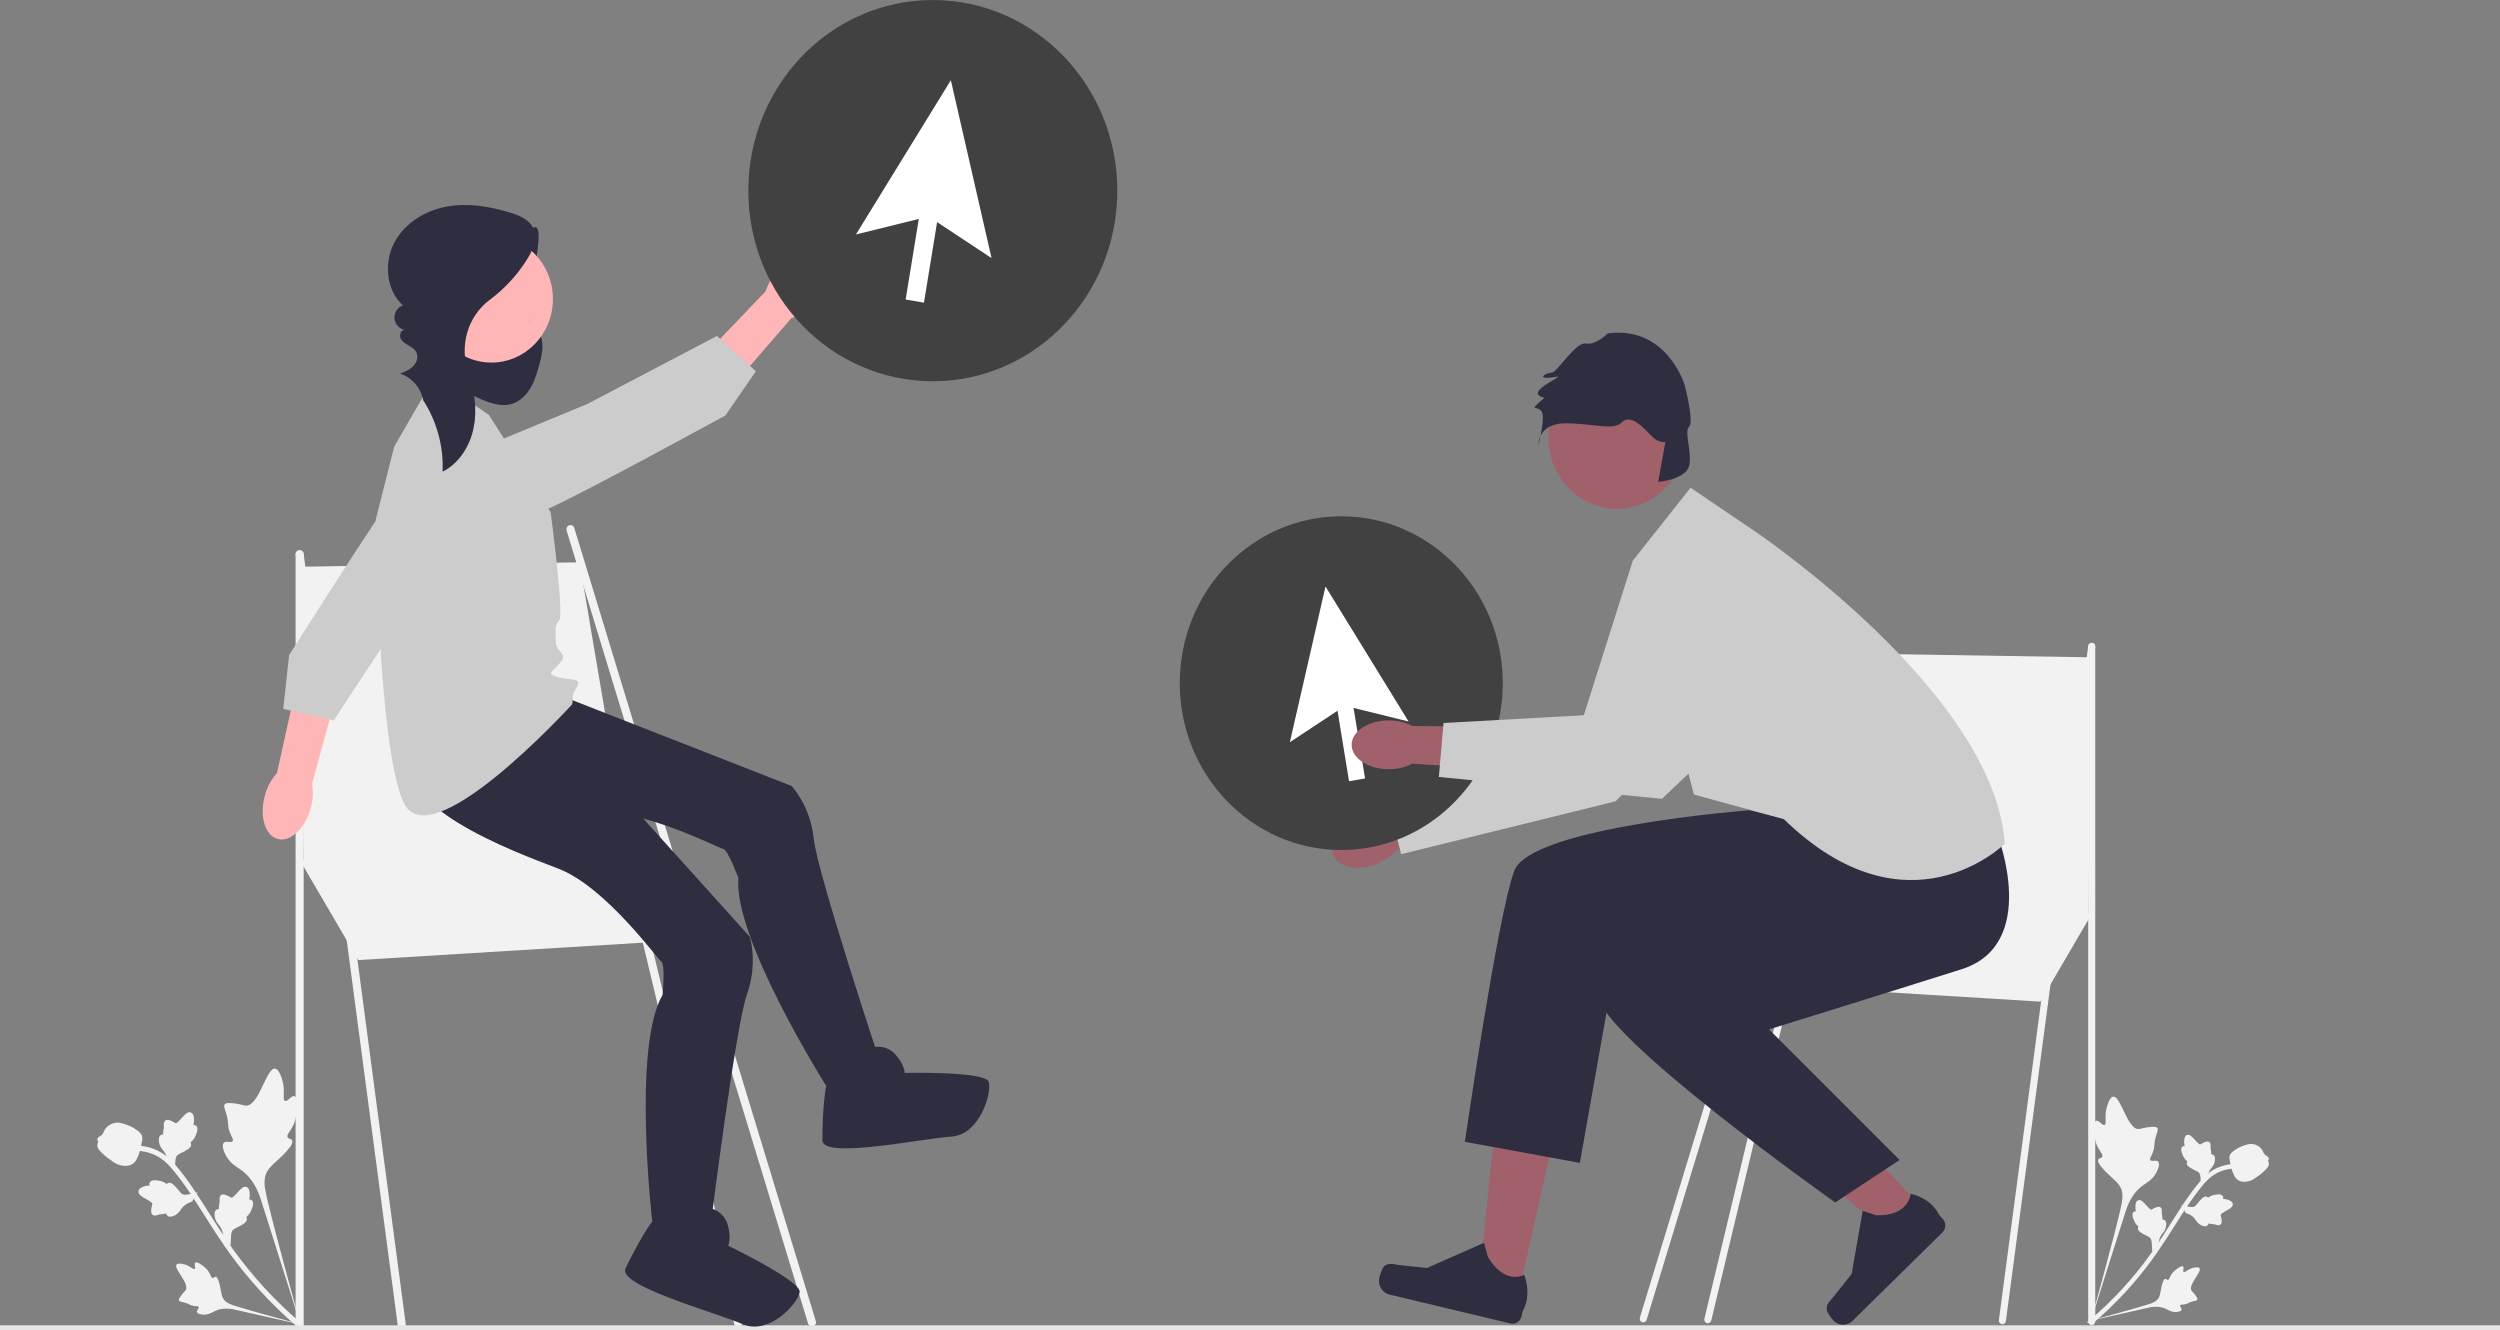 <svg width="342" height="182" viewBox="0 0 342 182" fill="none" xmlns="http://www.w3.org/2000/svg">
<rect x="0" y="0" width="342" height="182" fill="#808080" stroke="none"/>
<g clip-path="url(#clip0_2_10968)">
<path d="M40.304 149.963C39.879 149.788 39.337 150.77 38.972 150.596C38.608 150.421 39.019 149.386 38.687 148.034C38.626 147.79 38.248 146.255 37.626 146.184C36.446 146.051 35.427 151.299 33.664 151.254C33.277 151.244 32.813 150.978 31.61 150.906C31.132 150.877 30.872 150.899 30.737 151.076C30.545 151.327 30.772 151.67 31 152.52C31.342 153.794 31.072 153.916 31.427 154.867C31.691 155.573 31.979 155.877 31.833 156.097C31.626 156.408 30.918 156.002 30.609 156.335C30.295 156.674 30.61 157.555 30.938 158.14C31.555 159.238 32.401 159.613 33.113 160.147C33.888 160.728 34.868 161.769 35.585 163.779L41.316 181.857C40.216 178.087 37.366 167.62 36.458 163.609C36.196 162.451 35.965 161.25 36.565 160.224C37.144 159.235 38.424 158.528 39.599 157.016C39.737 156.84 40.113 156.343 39.959 156.012C39.832 155.738 39.459 155.826 39.336 155.572C39.172 155.231 39.711 154.796 40.122 153.924C40.411 153.309 40.49 152.79 40.557 152.344C40.578 152.209 40.871 150.195 40.304 149.963Z" fill="#F2F2F2"/>
<path d="M26.712 172.733C26.506 172.898 26.816 173.456 26.628 173.591C26.44 173.725 26.067 173.218 25.328 172.997C25.195 172.957 24.357 172.706 24.144 173.001C23.74 173.561 25.939 175.591 25.409 176.472C25.293 176.666 25.033 176.824 24.651 177.413C24.499 177.648 24.435 177.786 24.48 177.905C24.544 178.075 24.772 178.059 25.242 178.189C25.946 178.383 25.926 178.555 26.48 178.649C26.892 178.719 27.119 178.661 27.181 178.798C27.27 178.993 26.872 179.235 26.941 179.487C27.012 179.745 27.521 179.839 27.894 179.841C28.593 179.845 29.015 179.525 29.475 179.318C29.974 179.092 30.752 178.896 31.913 179.113L42.155 181.422C40.047 180.892 34.252 179.317 32.085 178.62C31.459 178.419 30.822 178.19 30.507 177.589C30.205 177.011 30.238 176.158 29.859 175.125C29.815 175.005 29.687 174.671 29.486 174.653C29.319 174.638 29.253 174.853 29.097 174.842C28.888 174.827 28.836 174.428 28.541 173.968C28.332 173.644 28.108 173.454 27.916 173.291C27.858 173.242 26.985 172.513 26.712 172.733Z" fill="#F2F2F2"/>
<path d="M31.539 170.405L30.558 169.359L30.55 169.227C30.513 168.615 30.353 168.116 30.076 167.743C30.033 167.683 29.986 167.626 29.938 167.568C29.748 167.338 29.513 167.051 29.404 166.585C29.344 166.325 29.246 165.69 29.642 165.462C29.748 165.4 29.854 165.387 29.949 165.397C29.947 165.377 29.945 165.357 29.944 165.336C29.924 165.073 29.956 164.928 29.986 164.789C30.01 164.682 30.034 164.572 30.038 164.353C30.04 164.257 30.037 164.177 30.034 164.109C30.027 163.903 30.029 163.65 30.243 163.484C30.477 163.315 30.74 163.413 30.914 163.479C31.224 163.595 31.41 163.708 31.534 163.784C31.579 163.812 31.63 163.842 31.649 163.849C31.805 163.902 32.319 163.326 32.514 163.11C32.951 162.624 33.328 162.204 33.751 162.388C34.053 162.519 34.189 162.904 34.164 163.562C34.156 163.767 34.12 163.947 34.08 164.098C34.195 164.083 34.321 164.102 34.438 164.196C34.713 164.42 34.69 164.882 34.37 165.572C34.291 165.743 34.184 165.974 33.972 166.213C33.872 166.325 33.772 166.413 33.685 166.487C33.723 166.542 33.754 166.609 33.767 166.693C33.805 166.94 33.676 167.176 33.373 167.386C33.043 167.622 32.736 167.767 32.464 167.896C32.228 168.009 32.024 168.107 31.895 168.225C31.659 168.447 31.62 168.811 31.594 169.263L31.539 170.405Z" fill="#F2F2F2"/>
<path d="M27.016 163.124L26.285 164.37L26.163 164.411C25.6 164.604 25.173 164.89 24.894 165.261C24.849 165.32 24.808 165.381 24.765 165.444C24.598 165.692 24.389 165.999 23.981 166.227C23.753 166.353 23.183 166.612 22.869 166.274C22.783 166.184 22.745 166.081 22.73 165.984C22.712 165.991 22.693 165.997 22.674 166.005C22.433 166.091 22.29 166.096 22.151 166.1C22.045 166.104 21.936 166.108 21.73 166.159C21.64 166.182 21.565 166.205 21.502 166.225C21.311 166.284 21.074 166.346 20.864 166.175C20.646 165.984 20.672 165.696 20.689 165.506C20.719 165.166 20.778 164.951 20.817 164.809C20.832 164.757 20.848 164.698 20.849 164.677C20.859 164.508 20.19 164.14 19.938 164C19.373 163.687 18.883 163.416 18.948 162.947C18.994 162.612 19.32 162.379 19.943 162.237C20.137 162.192 20.315 162.183 20.466 162.185C20.423 162.073 20.408 161.942 20.467 161.802C20.607 161.471 21.046 161.376 21.772 161.521C21.953 161.556 22.196 161.605 22.473 161.756C22.604 161.828 22.712 161.905 22.803 161.973C22.844 161.922 22.899 161.874 22.975 161.84C23.197 161.738 23.45 161.808 23.724 162.057C24.028 162.327 24.242 162.598 24.432 162.836C24.598 163.044 24.741 163.222 24.884 163.321C25.152 163.501 25.502 163.447 25.933 163.358L27.016 163.124Z" fill="#F2F2F2"/>
<path d="M23.917 160.208L22.936 159.162L22.928 159.029C22.89 158.418 22.731 157.919 22.454 157.546C22.41 157.486 22.364 157.429 22.316 157.371C22.127 157.141 21.891 156.854 21.782 156.388C21.722 156.128 21.624 155.493 22.02 155.265C22.126 155.202 22.232 155.19 22.327 155.199C22.325 155.18 22.323 155.16 22.321 155.138C22.302 154.876 22.334 154.731 22.364 154.592C22.387 154.485 22.412 154.375 22.416 154.156C22.418 154.06 22.415 153.979 22.412 153.912C22.405 153.706 22.407 153.453 22.621 153.287C22.855 153.117 23.118 153.216 23.292 153.281C23.602 153.397 23.788 153.511 23.912 153.587C23.957 153.614 24.008 153.645 24.027 153.652C24.183 153.704 24.697 153.129 24.892 152.913C25.328 152.427 25.706 152.007 26.129 152.191C26.431 152.322 26.567 152.706 26.542 153.365C26.534 153.57 26.497 153.75 26.457 153.9C26.573 153.886 26.699 153.904 26.816 153.999C27.091 154.223 27.068 154.685 26.748 155.375C26.669 155.546 26.562 155.776 26.35 156.016C26.25 156.128 26.15 156.216 26.063 156.29C26.101 156.344 26.132 156.411 26.145 156.496C26.183 156.743 26.054 156.979 25.751 157.189C25.421 157.424 25.113 157.57 24.842 157.699C24.606 157.812 24.402 157.91 24.273 158.028C24.037 158.25 23.998 158.614 23.972 159.066L23.917 160.208Z" fill="#F2F2F2"/>
<path d="M41.675 181.542L41.33 181.577L41.083 181.825C41.059 181.802 41 181.754 40.907 181.679C40.403 181.263 38.868 179.999 36.725 177.79C35.228 176.248 33.789 174.583 32.447 172.841C31.103 171.097 30.185 169.696 29.447 168.571C28.891 167.722 28.374 166.903 27.87 166.105C26.525 163.974 25.255 161.962 23.577 159.95C23.202 159.5 22.423 158.565 21.096 157.968C20.326 157.621 19.485 157.438 18.599 157.425L18.609 156.709C19.588 156.724 20.518 156.927 21.373 157.312C22.845 157.975 23.694 158.993 24.102 159.483C25.81 161.53 27.092 163.563 28.45 165.714C28.952 166.509 29.466 167.324 30.021 168.169C30.752 169.285 31.662 170.673 32.989 172.395C34.315 174.116 35.736 175.761 37.214 177.283C39.33 179.464 40.843 180.709 41.339 181.118C41.605 181.337 41.66 181.383 41.675 181.542Z" fill="#F2F2F2"/>
<path d="M18.266 159.128C18.244 159.146 18.221 159.163 18.196 159.18C17.71 159.527 17.062 159.583 16.27 159.348C15.898 159.236 15.587 159.019 14.968 158.585C14.872 158.518 14.393 158.174 13.841 157.616C13.479 157.252 13.359 157.075 13.324 156.862C13.286 156.624 13.339 156.394 13.438 156.189C13.391 156.14 13.354 156.08 13.335 156.005C13.251 155.694 13.523 155.527 13.669 155.434C13.743 155.389 13.837 155.333 13.925 155.255C14.063 155.133 14.108 155.027 14.175 154.867C14.24 154.713 14.32 154.523 14.495 154.314C14.837 153.901 15.268 153.747 15.41 153.697C16.156 153.428 16.804 153.671 17.555 153.952C17.705 154.009 18.238 154.227 18.803 154.657C19.211 154.968 19.328 155.157 19.393 155.315C19.528 155.639 19.484 155.921 19.335 156.586C19.18 157.281 19.102 157.63 19.002 157.884C18.767 158.475 18.62 158.846 18.266 159.128Z" fill="#F2F2F2"/>
<path d="M40.991 117.626L49.008 131.336L95.73 128.48L83.289 111.914L40.991 117.626Z" fill="#F2F2F2"/>
<path d="M54.952 181.749C54.68 181.749 54.443 181.541 54.405 181.255L40.444 75.911C40.402 75.598 40.614 75.31 40.916 75.268C41.219 75.222 41.498 75.443 41.539 75.756L55.5 181.1C55.542 181.413 55.33 181.701 55.028 181.743C55.002 181.747 54.977 181.749 54.952 181.749Z" fill="#F2F2F2"/>
<path d="M40.991 181.881C40.686 181.881 40.438 181.625 40.438 181.31V75.853C40.438 75.537 40.686 75.281 40.991 75.281C41.297 75.281 41.544 75.537 41.544 75.853V181.31C41.544 181.625 41.297 181.881 40.991 181.881Z" fill="#F2F2F2"/>
<path d="M111.074 181.463C110.839 181.463 110.621 181.306 110.547 181.063L77.51 72.577C77.418 72.276 77.58 71.955 77.871 71.86C78.163 71.766 78.473 71.933 78.565 72.234L111.602 180.72C111.693 181.02 111.531 181.341 111.24 181.436C111.185 181.454 111.129 181.463 111.074 181.463Z" fill="#F2F2F2"/>
<path d="M100.983 181.596C100.736 181.596 100.511 181.424 100.448 181.165L77.501 85.419C77.426 85.114 77.605 84.802 77.901 84.725C78.198 84.647 78.498 84.832 78.573 85.137L101.519 180.884C101.595 181.189 101.416 181.5 101.12 181.578C101.074 181.59 101.028 181.596 100.983 181.596Z" fill="#F2F2F2"/>
<path d="M40.991 77.532L79.281 76.924L86.33 118.482H41.544L40.991 77.532Z" fill="#F2F2F2"/>
<path d="M342 181.301H0V182H342V181.301Z" fill="#E6E6E6"/>
<path d="M70.122 32.124C71.282 32.797 73.154 30.133 73.579 31.436C74.003 32.74 72.975 37.998 72.445 39.259C72.181 39.885 71.809 40.459 71.55 41.088C71.292 41.717 71.153 42.44 71.382 43.081C71.779 44.197 73.092 44.651 73.743 45.632C74.501 46.775 74.195 48.313 73.841 49.649C73.535 50.8 73.21 51.962 72.622 52.99C72.034 54.018 71.147 54.913 70.039 55.253C68.629 55.686 67.122 55.171 65.762 54.59C64.455 54.032 63.162 53.399 62.05 52.495C60.938 51.592 60.01 50.392 59.622 48.987C59.134 47.224 59.541 45.295 60.386 43.683C61.23 42.071 62.478 40.727 63.76 39.459C65.917 37.323 68.213 35.336 70.628 33.517" fill="#2F2E41"/>
<path d="M77.322 95.402L108.281 107.518C108.281 107.518 110.861 110.183 111.33 114.787C111.799 119.391 120.477 145.56 120.477 145.56L112.971 148.468C112.971 148.468 100.307 128.356 101.01 120.118C101.01 120.118 99.603 116.233 98.899 116.116C98.196 115.998 87.642 110.425 80.84 111.152C74.039 111.879 56.214 114.06 55.745 105.579C55.276 97.099 59.39 97.099 59.39 97.099L77.322 95.402Z" fill="#2F2E41"/>
<path d="M118.835 143.379C118.835 143.379 120.946 142.652 122.353 144.106C123.761 145.56 123.761 146.771 123.761 146.771C123.761 146.771 134.784 146.529 135.253 147.983C135.722 149.437 134.08 155.252 130.093 155.494C126.106 155.737 112.503 158.644 112.503 155.979C112.503 153.314 112.737 147.256 113.676 147.256C114.614 147.256 118.835 143.379 118.835 143.379Z" fill="#2F2E41"/>
<path d="M79.997 103.107L102.561 128.135C102.561 128.135 103.731 131.705 102.179 136.047C100.626 140.39 97.189 167.823 97.189 167.823L89.213 166.996C89.213 166.996 86.479 143.17 90.641 136.105C90.641 136.105 91.045 131.978 90.464 131.551C89.883 131.124 82.81 121.299 76.4 118.838C69.99 116.378 53.074 110.178 56.289 102.36C59.504 94.541 63.192 96.423 63.192 96.423L79.997 103.107Z" fill="#2F2E41"/>
<path d="M96.652 165.117C96.652 165.117 98.856 165.431 99.495 167.379C100.133 169.326 99.614 170.412 99.614 170.412C99.614 170.412 109.601 175.238 109.398 176.757C109.196 178.275 105.231 182.737 101.552 181.13C97.874 179.523 84.431 175.907 85.573 173.517C86.716 171.127 89.523 165.803 90.364 166.232C91.205 166.662 96.652 165.117 96.652 165.117Z" fill="#2F2E41"/>
<path d="M59.38 51.666L66.885 56.755L75.329 70.081C75.329 70.081 77.205 84.135 76.501 84.862C75.798 85.589 76.032 86.316 76.032 87.77C76.032 89.224 77.755 89.378 76.659 90.633C75.563 91.889 74.644 92.15 76.276 92.625C77.909 93.1 79.805 92.637 78.857 94.08C77.909 95.524 78.612 96.008 78.143 96.493C77.674 96.977 58.687 117.695 55.169 109.699C51.651 101.703 51.406 71.051 51.406 71.051L53.941 61.065L59.38 51.666Z" fill="#CCCCCC"/>
<path d="M36.257 108.752C35.458 111.542 36.204 114.229 37.923 114.754C39.642 115.279 41.682 113.443 42.48 110.651C42.814 109.541 42.886 108.364 42.689 107.219L45.928 95.354L40.506 93.902L37.889 105.754C37.121 106.604 36.561 107.632 36.257 108.752Z" fill="#FFB6B6"/>
<path d="M67.136 68.516C67.136 68.516 58.395 61.622 55.067 65.97C51.74 70.318 39.55 89.62 39.55 89.62L38.742 96.976L45.655 98.552L56.829 81.541L67.136 68.516Z" fill="#CCCCCC"/>
<path d="M111.081 41.723C113.086 39.679 113.69 36.955 112.431 35.637C111.172 34.319 108.527 34.907 106.522 36.952C105.71 37.757 105.097 38.751 104.733 39.852L96.346 48.62L100.412 52.599L108.25 43.533C109.32 43.172 110.291 42.551 111.081 41.723Z" fill="#FFB6B6"/>
<path d="M65.223 61.52C65.223 61.52 69.648 71.921 74.596 69.778C79.543 67.633 99.246 56.825 99.246 56.825L103.395 50.79L98.081 45.957L80.34 55.267L65.223 61.52Z" fill="#CCCCCC"/>
<path d="M67.223 49.599C71.873 49.599 75.641 45.705 75.641 40.902C75.641 36.099 71.873 32.205 67.223 32.205C62.574 32.205 58.806 36.099 58.806 40.902C58.806 45.705 62.574 49.599 67.223 49.599Z" fill="#FFB6B6"/>
<path d="M57.735 54.521C59.7 57.417 60.705 60.995 60.545 64.527C62.773 63.412 64.276 61.057 64.788 58.555C65.3 56.053 64.909 53.425 64.087 51.013C64.079 50.989 64.07 50.965 64.062 50.941C62.814 47.321 63.974 43.274 66.989 41.024C69.023 39.506 70.787 37.601 72.141 35.418C72.906 34.186 73.556 32.64 72.984 31.3C72.458 30.066 71.099 29.489 69.848 29.103C66.992 28.221 63.957 27.72 61.025 28.277C58.093 28.835 55.271 30.577 53.885 33.304C52.5 36.031 52.863 39.753 55.112 41.774C54.403 42.011 53.901 42.788 53.961 43.556C54.021 44.323 54.638 45.006 55.374 45.122C54.894 45.105 54.61 45.759 54.781 46.223C54.953 46.688 55.395 46.976 55.817 47.215C56.418 47.556 57.084 47.912 57.086 48.804C57.087 49.161 56.964 49.508 56.762 49.799C56.274 50.503 55.485 50.82 54.725 51.118C56.332 51.607 57.612 53.09 57.9 54.794" fill="#2F2E41"/>
<path d="M127.609 52.156C141.549 52.156 152.849 40.481 152.849 26.08C152.849 11.678 141.549 0.004 127.609 0.004C113.67 0.004 102.37 11.678 102.37 26.08C102.37 40.481 113.67 52.156 127.609 52.156Z" fill="#414141"/>
<path d="M126.302 26.205L123.893 40.971L126.398 41.407L128.807 26.641L126.302 26.205Z" fill="white"/>
<path d="M135.644 35.307L127.032 29.619L117.092 32.075L130.076 10.973L135.644 35.307Z" fill="white"/>
<path d="M286.747 153.327C287.12 153.175 287.594 154.035 287.913 153.882C288.232 153.729 287.872 152.822 288.164 151.639C288.216 151.426 288.547 150.081 289.092 150.02C290.125 149.903 291.017 154.497 292.56 154.458C292.899 154.449 293.305 154.217 294.358 154.153C294.777 154.128 295.005 154.147 295.123 154.302C295.291 154.522 295.092 154.823 294.893 155.566C294.593 156.682 294.829 156.788 294.518 157.621C294.287 158.239 294.036 158.505 294.164 158.697C294.344 158.97 294.965 158.614 295.234 158.906C295.51 159.203 295.234 159.974 294.946 160.486C294.406 161.447 293.666 161.775 293.042 162.243C292.364 162.752 291.506 163.663 290.879 165.422L285.861 181.248C286.824 177.947 289.32 168.784 290.114 165.274C290.344 164.26 290.546 163.208 290.021 162.31C289.514 161.445 288.394 160.826 287.364 159.502C287.244 159.348 286.915 158.913 287.049 158.623C287.161 158.383 287.488 158.46 287.595 158.238C287.738 157.94 287.267 157.558 286.907 156.795C286.654 156.257 286.585 155.803 286.526 155.412C286.508 155.294 286.252 153.531 286.747 153.327Z" fill="#F2F2F2"/>
<path d="M298.647 173.261C298.827 173.405 298.556 173.894 298.721 174.012C298.885 174.13 299.212 173.685 299.858 173.492C299.975 173.457 300.709 173.237 300.895 173.496C301.249 173.985 299.324 175.763 299.788 176.535C299.889 176.704 300.117 176.843 300.451 177.358C300.584 177.563 300.641 177.684 300.601 177.789C300.545 177.938 300.345 177.924 299.934 178.037C299.318 178.207 299.335 178.357 298.85 178.44C298.49 178.501 298.291 178.45 298.236 178.571C298.159 178.741 298.507 178.953 298.446 179.174C298.384 179.399 297.939 179.482 297.612 179.484C297 179.487 296.631 179.207 296.228 179.025C295.791 178.828 295.11 178.656 294.094 178.846L285.128 180.867C286.974 180.404 292.047 179.025 293.944 178.415C294.491 178.239 295.05 178.038 295.325 177.512C295.59 177.006 295.56 176.259 295.892 175.355C295.931 175.25 296.042 174.957 296.219 174.942C296.365 174.929 296.423 175.117 296.559 175.107C296.742 175.094 296.787 174.745 297.046 174.342C297.229 174.059 297.425 173.893 297.593 173.75C297.644 173.707 298.408 173.068 298.647 173.261Z" fill="#F2F2F2"/>
<path d="M294.422 171.223L295.281 170.307L295.288 170.191C295.321 169.656 295.46 169.219 295.702 168.892C295.741 168.84 295.782 168.79 295.824 168.74C295.99 168.538 296.196 168.287 296.291 167.879C296.344 167.651 296.43 167.095 296.083 166.896C295.99 166.841 295.897 166.83 295.814 166.838C295.816 166.821 295.817 166.804 295.819 166.785C295.836 166.555 295.808 166.429 295.782 166.307C295.761 166.213 295.74 166.117 295.736 165.925C295.735 165.841 295.737 165.771 295.739 165.711C295.745 165.531 295.744 165.309 295.557 165.164C295.352 165.016 295.122 165.102 294.969 165.159C294.698 165.261 294.535 165.361 294.426 165.427C294.387 165.451 294.342 165.478 294.326 165.484C294.19 165.53 293.739 165.026 293.568 164.837C293.186 164.412 292.856 164.044 292.486 164.205C292.221 164.32 292.102 164.656 292.124 165.233C292.131 165.412 292.163 165.57 292.198 165.701C292.097 165.689 291.986 165.705 291.885 165.787C291.644 165.983 291.664 166.388 291.944 166.992C292.013 167.142 292.106 167.344 292.292 167.553C292.38 167.652 292.468 167.728 292.544 167.793C292.51 167.841 292.483 167.9 292.472 167.973C292.438 168.19 292.551 168.396 292.817 168.58C293.105 168.786 293.375 168.914 293.612 169.027C293.819 169.126 293.997 169.211 294.11 169.314C294.317 169.509 294.351 169.827 294.374 170.223L294.422 171.223Z" fill="#F2F2F2"/>
<path d="M298.382 164.85L299.022 165.94L299.128 165.977C299.621 166.145 299.995 166.395 300.239 166.72C300.278 166.772 300.315 166.826 300.352 166.88C300.499 167.097 300.681 167.367 301.039 167.566C301.239 167.676 301.738 167.903 302.012 167.607C302.087 167.528 302.121 167.438 302.134 167.353C302.15 167.359 302.166 167.365 302.183 167.371C302.394 167.447 302.519 167.451 302.64 167.455C302.733 167.459 302.829 167.462 303.009 167.507C303.088 167.527 303.153 167.547 303.208 167.564C303.375 167.616 303.583 167.67 303.767 167.52C303.958 167.353 303.935 167.101 303.92 166.935C303.894 166.637 303.842 166.449 303.808 166.324C303.795 166.279 303.781 166.227 303.78 166.209C303.771 166.061 304.357 165.739 304.577 165.616C305.073 165.343 305.501 165.106 305.444 164.695C305.404 164.401 305.119 164.197 304.573 164.073C304.404 164.034 304.248 164.026 304.116 164.028C304.153 163.93 304.166 163.815 304.115 163.693C303.992 163.402 303.608 163.32 302.972 163.446C302.814 163.477 302.601 163.52 302.358 163.652C302.244 163.715 302.15 163.783 302.07 163.842C302.034 163.797 301.985 163.755 301.919 163.725C301.725 163.637 301.503 163.697 301.264 163.916C300.997 164.152 300.81 164.389 300.644 164.597C300.499 164.779 300.373 164.936 300.248 165.022C300.013 165.18 299.707 165.133 299.33 165.055L298.382 164.85Z" fill="#F2F2F2"/>
<path d="M301.095 162.297L301.953 161.381L301.961 161.266C301.994 160.73 302.133 160.294 302.375 159.967C302.414 159.915 302.455 159.865 302.497 159.814C302.662 159.612 302.868 159.361 302.964 158.953C303.017 158.726 303.102 158.169 302.755 157.97C302.663 157.915 302.57 157.904 302.487 157.913C302.489 157.895 302.49 157.878 302.492 157.859C302.509 157.629 302.481 157.503 302.454 157.381C302.434 157.287 302.413 157.191 302.409 156.999C302.407 156.915 302.41 156.845 302.412 156.785C302.418 156.605 302.416 156.384 302.229 156.238C302.024 156.09 301.795 156.177 301.642 156.234C301.37 156.335 301.207 156.435 301.099 156.501C301.06 156.525 301.015 156.552 300.999 156.558C300.862 156.604 300.412 156.1 300.241 155.911C299.859 155.486 299.529 155.118 299.159 155.279C298.894 155.394 298.775 155.73 298.797 156.307C298.804 156.486 298.836 156.644 298.871 156.776C298.77 156.763 298.659 156.779 298.557 156.862C298.317 157.058 298.337 157.463 298.616 158.066C298.686 158.216 298.779 158.418 298.965 158.627C299.053 158.726 299.14 158.803 299.216 158.867C299.183 158.915 299.156 158.974 299.145 159.047C299.111 159.264 299.224 159.47 299.489 159.654C299.778 159.861 300.048 159.988 300.285 160.101C300.492 160.2 300.67 160.285 300.783 160.389C300.99 160.583 301.024 160.902 301.046 161.298L301.095 162.297Z" fill="#F2F2F2"/>
<path d="M285.549 180.973L285.851 181.004L286.067 181.221C286.088 181.201 286.14 181.159 286.22 181.093C286.662 180.729 288.005 179.623 289.882 177.689C291.192 176.339 292.452 174.881 293.627 173.357C294.803 171.829 295.607 170.603 296.253 169.618C296.74 168.875 297.193 168.158 297.633 167.46C298.81 165.594 299.923 163.833 301.392 162.071C301.719 161.678 302.402 160.86 303.564 160.336C304.238 160.033 304.973 159.873 305.75 159.861L305.741 159.234C304.883 159.248 304.069 159.425 303.321 159.762C302.033 160.342 301.289 161.234 300.932 161.663C299.437 163.455 298.314 165.234 297.125 167.117C296.686 167.813 296.236 168.527 295.751 169.267C295.111 170.243 294.314 171.458 293.152 172.966C291.992 174.473 290.747 175.912 289.454 177.245C287.601 179.155 286.277 180.244 285.842 180.602C285.61 180.794 285.562 180.834 285.549 180.973Z" fill="#F2F2F2"/>
<path d="M306.041 161.351C306.06 161.366 306.081 161.382 306.102 161.396C306.528 161.7 307.095 161.749 307.789 161.543C308.114 161.446 308.386 161.255 308.928 160.875C309.012 160.817 309.432 160.516 309.915 160.027C310.231 159.708 310.337 159.554 310.367 159.367C310.401 159.159 310.354 158.958 310.267 158.778C310.309 158.735 310.341 158.682 310.358 158.617C310.431 158.344 310.193 158.198 310.065 158.117C310 158.077 309.918 158.028 309.841 157.96C309.72 157.853 309.681 157.76 309.622 157.62C309.565 157.486 309.495 157.32 309.343 157.137C309.043 156.775 308.665 156.641 308.541 156.596C307.888 156.361 307.321 156.574 306.664 156.82C306.532 156.87 306.066 157.061 305.571 157.437C305.214 157.709 305.111 157.875 305.054 158.013C304.936 158.297 304.974 158.544 305.105 159.126C305.24 159.734 305.309 160.039 305.397 160.262C305.602 160.779 305.731 161.104 306.041 161.351Z" fill="#F2F2F2"/>
<path d="M207.564 177.792L202.224 176.515L204.451 154.625L212.333 156.51L207.564 177.792Z" fill="#A0616A"/>
<path d="M189.295 173.292C189.064 173.542 188.767 174.454 188.692 174.791C188.46 175.825 189.084 176.858 190.085 177.097L206.624 181.052C207.307 181.215 207.989 180.776 208.147 180.07L208.306 179.359C208.306 179.359 209.603 177.416 208.509 174.378C208.509 174.378 205.953 175.941 203.549 171.961L203.013 170.014L195.205 173.463L191.398 173.048C190.566 172.957 189.874 172.667 189.295 173.292Z" fill="#2F2E41"/>
<path d="M263.605 165.994L259.635 169.899L243.165 155.938L249.024 150.174L263.605 165.994Z" fill="#A0616A"/>
<path d="M249.918 179.282C249.993 179.618 250.567 180.377 250.798 180.627C251.506 181.396 252.684 181.425 253.428 180.693L265.722 168.598C266.23 168.099 266.249 167.269 265.766 166.744L265.278 166.215C265.278 166.215 264.422 164.028 261.364 163.301C261.364 163.301 261.222 166.366 256.682 166.251L254.813 165.642L253.306 174.276L250.878 177.333C250.346 178.002 249.731 178.438 249.918 179.282Z" fill="#2F2E41"/>
<path d="M286.148 125.02L279.13 137.022L238.229 134.521L249.12 120.02L286.148 125.02Z" fill="#F2F2F2"/>
<path d="M273.927 181.152C274.165 181.152 274.373 180.971 274.406 180.72L286.628 88.502C286.664 88.228 286.479 87.976 286.214 87.939C285.949 87.899 285.705 88.093 285.669 88.366L273.447 180.585C273.411 180.858 273.596 181.11 273.861 181.148C273.883 181.151 273.905 181.152 273.927 181.152Z" fill="#F2F2F2"/>
<path d="M286.148 181.269C286.415 181.269 286.632 181.045 286.632 180.769V88.451C286.632 88.175 286.415 87.951 286.148 87.951C285.881 87.951 285.664 88.175 285.664 88.451V180.769C285.664 181.045 285.881 181.269 286.148 181.269Z" fill="#F2F2F2"/>
<path d="M224.798 180.903C225.003 180.903 225.194 180.766 225.259 180.553L254.18 85.584C254.26 85.32 254.118 85.04 253.863 84.957C253.608 84.874 253.337 85.02 253.256 85.284L224.336 180.252C224.256 180.516 224.397 180.796 224.652 180.879C224.701 180.895 224.75 180.903 224.798 180.903Z" fill="#F2F2F2"/>
<path d="M233.631 181.02C233.847 181.02 234.044 180.869 234.1 180.643L254.187 96.826C254.253 96.559 254.096 96.287 253.837 96.219C253.577 96.151 253.314 96.312 253.249 96.58L233.162 180.396C233.096 180.664 233.252 180.936 233.511 181.004C233.551 181.015 233.592 181.02 233.631 181.02Z" fill="#F2F2F2"/>
<path d="M286.148 89.923L252.629 89.391L246.458 125.771H285.664L286.148 89.923Z" fill="#F2F2F2"/>
<path d="M273.267 114.256C273.267 114.256 279.096 129.194 268.316 132.601C257.536 136.009 242.001 140.822 242.001 140.822L259.862 158.683L251.056 164.497C251.056 164.497 218.572 141.509 218.572 136.009C218.572 130.508 245.194 116.256 245.194 116.256L259.862 110.842L273.267 114.256Z" fill="#2F2E41"/>
<path d="M239.333 110.842C239.333 110.842 209.408 113.112 207.153 119.122C204.898 125.132 200.396 156.202 200.396 156.202L216.126 159.085L220.819 132.601L263.881 116.769L239.333 110.842Z" fill="#2F2E41"/>
<path d="M223.367 76.701L231.269 66.721L239.997 72.635C239.997 72.635 272.888 94.712 274.248 115.428C274.248 115.428 261.015 128.579 244.034 112.061L231.728 108.69L223.367 76.701Z" fill="#CCCCCC"/>
<path d="M188.272 118.212C185.647 119.233 183.009 118.662 182.381 116.936C181.752 115.21 183.37 112.984 185.995 111.963C187.144 111.516 188.295 111.375 189.279 111.501L200.454 107.32L202.241 112.78L191.036 116.322C190.377 117.088 189.421 117.766 188.272 118.212Z" fill="#A0616A"/>
<path d="M226.005 77.568L223.367 76.701L215.823 100.513L190.028 110.289L191.676 116.853L221.009 109.621L232.331 98.215L226.005 77.568Z" fill="#CCCCCC"/>
<path d="M221.185 69.599C226.353 69.599 230.542 65.271 230.542 59.931C230.542 54.592 226.353 50.264 221.185 50.264C216.017 50.264 211.827 54.592 211.827 59.931C211.827 65.271 216.017 69.599 221.185 69.599Z" fill="#A0616A"/>
<path d="M230.453 52.645C230.453 52.645 228.019 44.525 219.946 45.609C219.946 45.609 218.314 47.254 216.936 46.998C215.557 46.742 212.972 50.991 212.282 50.982C211.591 50.973 210.431 51.672 211.582 51.687C212.734 51.702 213.988 51.123 212.384 52.054C210.78 52.985 209.714 53.803 210.86 54.294C212.005 54.785 212.224 53.479 210.737 54.887C209.251 56.295 210.155 55.474 210.837 56.197C211.519 56.92 210.446 60.858 210.446 60.858C210.446 60.858 210.356 57.856 214.27 57.907C218.184 57.958 220.705 58.942 221.871 57.768C223.037 56.593 224.748 58.407 225.825 59.547C226.901 60.688 227.825 60.462 227.825 60.462L226.838 65.921C226.838 65.921 230.871 65.625 231.128 63.479C231.384 61.333 230.375 59.068 231.075 58.363C231.774 57.659 230.453 52.645 230.453 52.645Z" fill="#2F2E41"/>
<path d="M183.486 116.283C195.689 116.283 205.581 106.063 205.581 93.456C205.581 80.849 195.689 70.629 183.486 70.629C171.284 70.629 161.392 80.849 161.392 93.456C161.392 106.063 171.284 116.283 183.486 116.283Z" fill="#414141"/>
<path d="M184.631 93.565L182.438 93.947L184.548 106.873L186.741 106.491L184.631 93.565Z" fill="white"/>
<path d="M176.453 101.533L183.992 96.554L192.694 98.703L181.328 80.231L176.453 101.533Z" fill="white"/>
<path d="M189.984 105.23C187.18 105.232 184.905 103.738 184.904 101.894C184.903 100.05 187.176 98.554 189.981 98.553C191.208 98.552 192.334 98.838 193.213 99.314L205.096 99.462L204.911 105.222L193.215 104.465C192.338 104.942 191.212 105.229 189.984 105.23Z" fill="#A0616A"/>
<path d="M235.157 76.809C240.897 83.291 241.602 92.989 236.863 100.285L227.347 109.278L196.835 106.287L197.478 98.908L219.043 97.709L235.157 76.809Z" fill="#CCCCCC"/>
</g>
<defs>
<clipPath id="clip0_2_10968">
<rect width="342" height="182" fill="white"/>
</clipPath>
</defs>
</svg>
